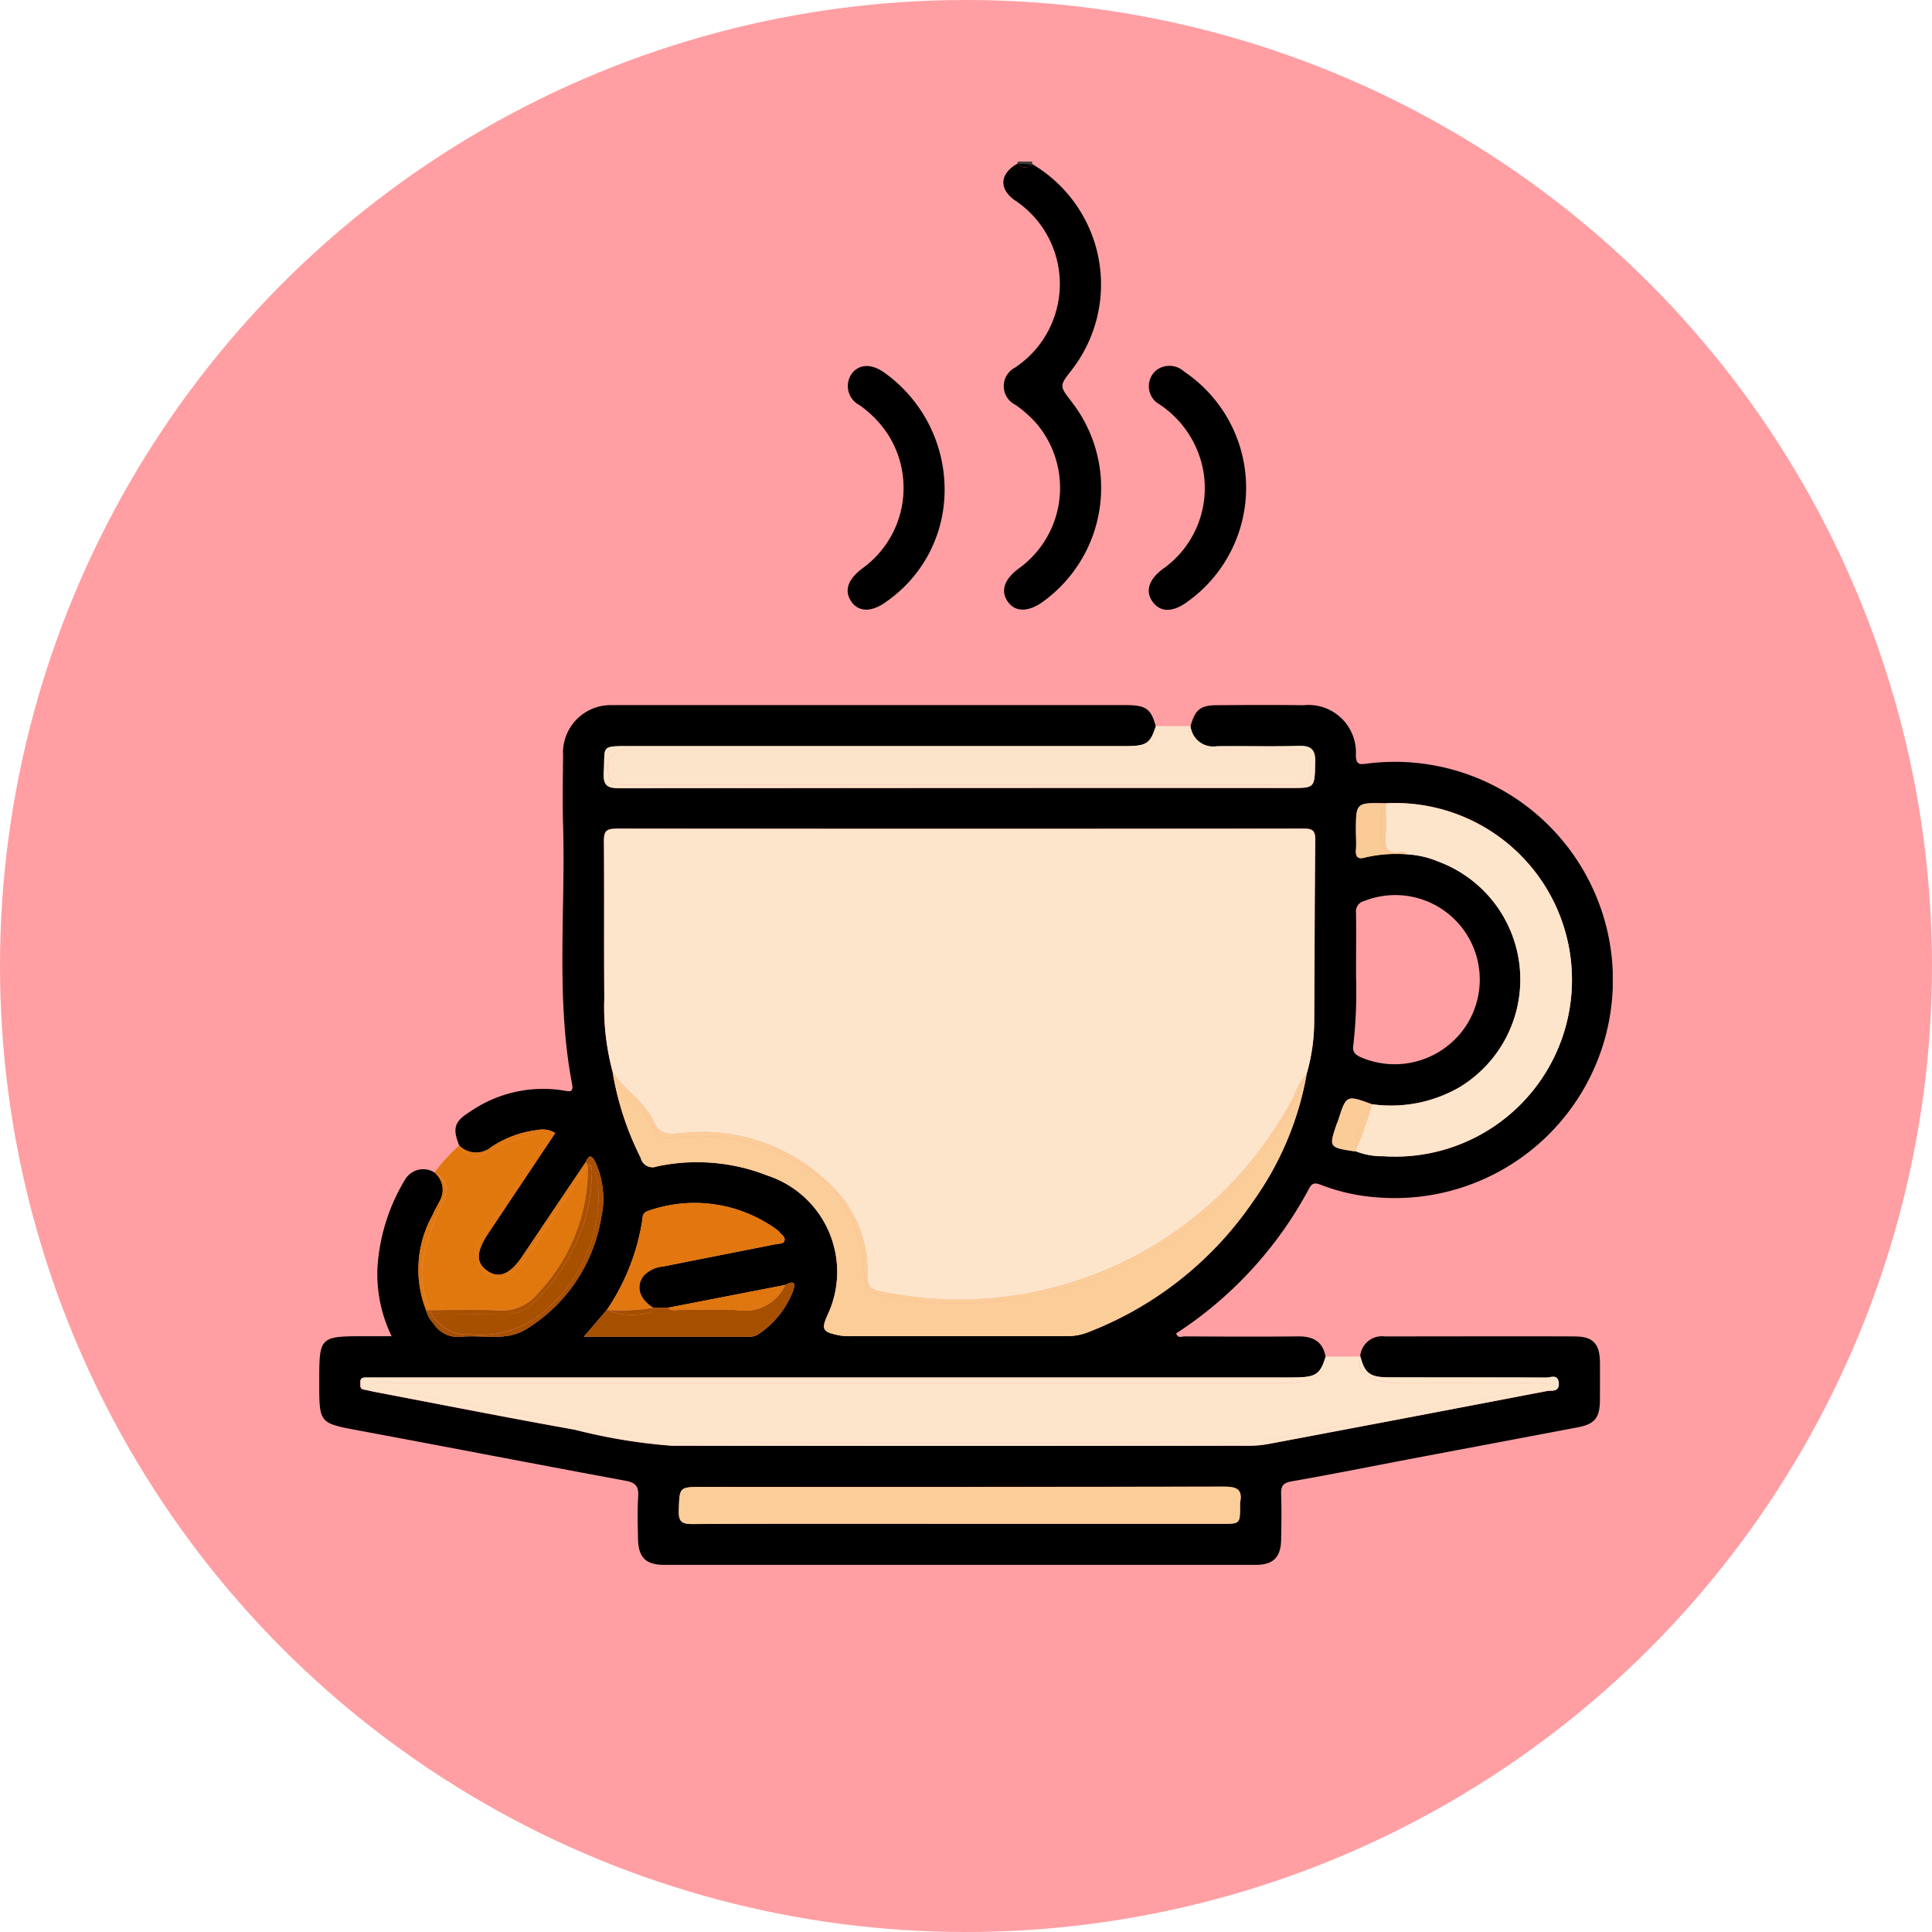 <svg xmlns="http://www.w3.org/2000/svg" xmlns:xlink="http://www.w3.org/1999/xlink" width="64.888" height="64.888" viewBox="0 0 64.888 64.888">
  <defs>
    <clipPath id="clip-path">
      <rect id="Rectángulo_38171" data-name="Rectángulo 38171" width="43.444" height="47.132" fill="none"/>
    </clipPath>
  </defs>
  <g id="_101" data-name="101" transform="translate(0 -0.002)">
    <circle id="Elipse_4823" data-name="Elipse 4823" cx="32.444" cy="32.444" r="32.444" transform="translate(0 0.002)" fill="#ff9fa3"/>
    <g id="Grupo_159171" data-name="Grupo 159171" transform="translate(10.722 5.428)">
      <g id="Grupo_159171-2" data-name="Grupo 159171" clip-path="url(#clip-path)">
        <path id="Trazado_137701" data-name="Trazado 137701" d="M72.661,0H72.2a.051.051,0,0,0-.028.071l.5.016L72.661,0" transform="translate(-48.721)" fill="#3b3b3b"/>
        <path id="Trazado_137702" data-name="Trazado 137702" d="M42.186,77.375c-2.132-.008-4.264,0-6.4,0a.732.732,0,0,0-.825.679c.144.561.321.7.95.7,1.763,0,3.527,0,5.291.008.146,0,.394-.139.421.182s-.241.239-.385.266q-4.69.9-9.384,1.784a3.72,3.72,0,0,1-.686.055q-9.662,0-19.324,0a18.775,18.775,0,0,1-3.258-.537c-2.245-.4-4.483-.844-6.723-1.271-.121-.023-.239-.057-.36-.076-.162-.025-.121-.148-.127-.248-.007-.118.061-.16.171-.159s.246,0,.368,0H32.7c.768,0,.913-.094,1.1-.7-.094-.518-.427-.689-.924-.684-1.272.013-2.545.006-3.817,0-.086,0-.214.078-.279-.1a13.2,13.2,0,0,0,4.475-4.886c.112-.214.262-.152.423-.09a6.464,6.464,0,0,0,1.831.405,7.326,7.326,0,1,0-.339-14.564c-.249.036-.342.018-.355-.274a1.594,1.594,0,0,0-1.751-1.69c-.966-.011-1.932-.008-2.9,0-.576,0-.749.15-.9.708a.763.763,0,0,0,.881.675c.92-.013,1.841.014,2.76-.012.429-.012.557.142.545.56-.023.851,0,.851-.832.851q-11.248,0-22.5.009c-.419,0-.59-.06-.562-.533.053-.9-.142-.882.911-.881q8.3,0,16.609,0c.709,0,.839-.088,1.019-.671-.16-.584-.328-.709-.994-.709q-8.537,0-17.074,0c-.077,0-.154,0-.23,0a1.6,1.6,0,0,0-1.607,1.7c-.008.782-.021,1.565,0,2.347.084,2.892-.246,5.8.3,8.675.054.284-.072.261-.265.225a4.321,4.321,0,0,0-3.148.7c-.538.333-.609.558-.376,1.143a.8.8,0,0,0,1.087.045,3.554,3.554,0,0,1,1.538-.564.815.815,0,0,1,.6.1L5.675,73.912c-.419.628-.421,1.006-.007,1.277.381.25.755.087,1.149-.5q1.064-1.583,2.13-3.165c.138-.323.241-.177.34.025A2.973,2.973,0,0,1,9.467,73.4,5.422,5.422,0,0,1,7,77.1c-.7.468-1.488.207-2.234.288a.979.979,0,0,1-.936-.459.932.932,0,0,1-.24-.436A3.741,3.741,0,0,1,3.8,73.316c.071-.169.164-.328.249-.49a.752.752,0,0,0-.174-.955.71.71,0,0,0-1,.249,6.491,6.491,0,0,0-.917,2.9,4.78,4.78,0,0,0,.473,2.348H1.55C0,77.371,0,77.371,0,78.93c0,1.371,0,1.358,1.351,1.609,2.98.555,5.955,1.133,8.936,1.683.342.063.446.191.425.529-.03.474-.015.951-.006,1.426.013.618.262.869.871.87q9.939,0,19.879,0c.586,0,.839-.256.85-.843.01-.506.016-1.013,0-1.518-.01-.27.047-.39.35-.443,1.387-.242,2.768-.521,4.151-.783,1.82-.345,3.641-.685,5.46-1.032.574-.109.74-.318.746-.911,0-.429.005-.859,0-1.288-.008-.6-.232-.85-.823-.852M34.73,67.6a16.09,16.09,0,0,0,.092-2.321c0-.811.007-1.469,0-2.127a.359.359,0,0,1,.271-.4,2.838,2.838,0,0,1,3.252,4.424A2.871,2.871,0,0,1,34.985,68c-.184-.084-.295-.173-.255-.408m-.561,2.659c.015-.043.037-.084.051-.127.275-.865.275-.865,1.134-.55a4.6,4.6,0,0,0,2.92-.557,4.226,4.226,0,0,0-.708-7.6,3.123,3.123,0,0,0-1.024-.235,4.524,4.524,0,0,0-1.4.1c-.224.069-.345.017-.323-.251.018-.212,0-.426,0-.638,0-.948,0-.948,1-.926a5.937,5.937,0,1,1-.082,11.852,2.411,2.411,0,0,1-.938-.171.2.2,0,0,1-.046,0c-.837-.13-.843-.138-.584-.9m-24.2-9.932q11.543.014,23.086,0c.277,0,.4.039.4.369-.025,2.054-.019,4.108-.037,6.162a6.387,6.387,0,0,1-.255,1.715h0a10.487,10.487,0,0,1-1.8,4.275,11.868,11.868,0,0,1-5.525,4.389,1.881,1.881,0,0,1-.712.138q-3.632-.005-7.264,0a1.932,1.932,0,0,1-.366-.019c-.613-.12-.654-.2-.394-.758a3.405,3.405,0,0,0-2.057-4.619,6.449,6.449,0,0,0-3.7-.305.409.409,0,0,1-.551-.288,10.116,10.116,0,0,1-.945-2.9,8.417,8.417,0,0,1-.277-2.455c-.015-1.763,0-3.526-.012-5.288,0-.316.074-.411.4-.41m-.3,16.163a7.377,7.377,0,0,0,1.2-3.088.235.235,0,0,1,.175-.233,4.691,4.691,0,0,1,4.35.641.383.383,0,0,1,.067.063c.066.1.219.165.17.3-.038.1-.182.09-.286.11q-1.888.372-3.776.747a1.042,1.042,0,0,0-.654.3c-.293.351-.163.8.313,1.09h.481l3.947-.767c.2-.1.382-.159.272.179a3.07,3.07,0,0,1-1.184,1.483.54.54,0,0,1-.305.075c-1.807,0-3.615,0-5.542,0l.769-.9M30.927,82.96a.482.482,0,0,0,0,.092c0,.615,0,.615-.593.615H21.453c-2.976,0-5.952-.007-8.928.009-.372,0-.459-.105-.448-.459.024-.786.005-.787.813-.787q8.744,0,17.488-.01c.426,0,.642.076.55.539" transform="translate(0 -37.916)"/>
        <path id="Trazado_137703" data-name="Trazado 137703" d="M36.96,124.3a2.52,2.52,0,0,1-1.044.115q-14.929,0-29.857,0a1.91,1.91,0,0,0-.673.049.69.69,0,0,0,.418.153q4.609.881,9.219,1.752a4.437,4.437,0,0,0,.825.058q9.293,0,18.586,0a17.292,17.292,0,0,0,3.13-.492q3.438-.637,6.869-1.31a1.253,1.253,0,0,0,.475-.149,1.166,1.166,0,0,0-.525-.06c-1.5,0-3.006,0-4.508,0a1.83,1.83,0,0,1-.938-.18c-.265-.152-.481-.345-.333-.7H37.435c.116.425-.149.622-.475.766" transform="translate(-3.636 -83.401)" fill="#fde5cb"/>
        <path id="Trazado_137704" data-name="Trazado 137704" d="M35.575,124.237H4.8c-.122,0-.245,0-.368,0s-.178.04-.171.159c.006.1-.036.223.127.248.121.019.239.053.36.076,2.24.426,4.478.868,6.723,1.27a18.8,18.8,0,0,0,3.257.537q9.662.019,19.324,0a3.72,3.72,0,0,0,.686-.055q4.693-.883,9.384-1.784c.144-.028.41.043.384-.267s-.276-.181-.421-.182c-1.764-.01-3.528,0-5.291-.008-.629,0-.807-.14-.95-.7-.148.356.068.549.333.7a1.832,1.832,0,0,0,.938.18c1.5,0,3.006,0,4.509,0a1.158,1.158,0,0,1,.525.06,1.253,1.253,0,0,1-.475.149q-3.431.672-6.869,1.31a17.321,17.321,0,0,1-3.13.492q-9.293.005-18.586,0a4.434,4.434,0,0,1-.824-.058q-4.612-.866-9.219-1.752a.686.686,0,0,1-.417-.153,1.908,1.908,0,0,1,.673-.049q14.929,0,29.857,0A2.521,2.521,0,0,0,36.2,124.3c.326-.143.591-.34.475-.766-.184.607-.33.7-1.1.7" transform="translate(-2.873 -83.4)" fill="#fde5cb"/>
        <path id="Trazado_137705" data-name="Trazado 137705" d="M47.706,59.114a3.044,3.044,0,0,1-.733.041H30.961c-.138,0-.276,0-.414,0-.613.011-.83.325-.659.929a.3.3,0,0,0,.294.236,4.952,4.952,0,0,0,.506.012H52.543c.092,0,.184,0,.276,0,.544-.012.6-.076.593-.62-.009-.457-.075-.539-.535-.55-.859-.021-1.718,0-2.577-.009a.961.961,0,0,1-.821-.33.373.373,0,0,1-.075-.462H48.236a.626.626,0,0,1-.531.753" transform="translate(-20.14 -39.401)" fill="#fce4ca"/>
        <path id="Trazado_137706" data-name="Trazado 137706" d="M46.933,59.032q-8.3,0-16.609,0c-1.053,0-.858-.016-.911.881-.028.472.143.534.562.533q11.249-.019,22.5-.009c.83,0,.81,0,.832-.852.011-.418-.116-.572-.545-.56-.919.026-1.84,0-2.76.011a.762.762,0,0,1-.881-.674.373.373,0,0,0,.074.462.961.961,0,0,0,.821.33c.859.007,1.718-.011,2.576.009.46.011.526.093.536.55.012.544-.049.608-.593.621-.092,0-.184,0-.276,0H30.4a5.046,5.046,0,0,1-.506-.012.3.3,0,0,1-.294-.237c-.172-.6.045-.917.658-.929.138,0,.276,0,.414,0H46.688a3.044,3.044,0,0,0,.733-.041.626.626,0,0,0,.531-.753c-.18.583-.31.67-1.019.67" transform="translate(-19.856 -39.401)" fill="#fce4ca"/>
        <path id="Trazado_137707" data-name="Trazado 137707" d="M71.147,1.471a3.371,3.371,0,0,1-.032,5.6.7.7,0,0,0,.02,1.249,4.173,4.173,0,0,1,.657.571,3.34,3.34,0,0,1-.561,4.935c-.485.364-.607.76-.344,1.118.251.341.689.336,1.17-.013a4.714,4.714,0,0,0,.965-6.713c-.415-.536-.415-.536,0-1.068A4.688,4.688,0,0,0,71.7.235a.328.328,0,0,1-.5-.016c-.595.335-.644.856-.055,1.252" transform="translate(-47.751 -0.148)"/>
        <path id="Trazado_137708" data-name="Trazado 137708" d="M72.68.235l-.5-.016a.328.328,0,0,0,.5.016" transform="translate(-48.732 -0.148)"/>
        <path id="Trazado_137709" data-name="Trazado 137709" d="M11.3,102.789a7.6,7.6,0,0,0-.6,1.628,3.132,3.132,0,0,0,.149,1.886c.01.022.021.041.031.062.756-.005,1.514-.035,2.268.006a1.563,1.563,0,0,0,1.366-.573,6.1,6.1,0,0,0,1.68-4.054.869.869,0,0,0-.008-.227c-.734,1-1.379,2.061-2.082,3.082a1.892,1.892,0,0,1-.413.489.755.755,0,0,1-.975-.011.765.765,0,0,1-.209-.954,2.97,2.97,0,0,1,.241-.391c.628-.945,1.261-1.887,1.886-2.834.08-.122.256-.252.164-.4-.11-.174-.309-.042-.467-.023a4.71,4.71,0,0,0-1.527.611c-.436.217-.649.146-.933-.247a5.476,5.476,0,0,0-.828.9c.421.27.5.533.259,1.045" transform="translate(-7.167 -67.789)" fill="#e1780e"/>
        <path id="Trazado_137710" data-name="Trazado 137710" d="M10.932,105.47c-.085.162-.178.322-.249.49a3.741,3.741,0,0,0-.212,3.177h.123c-.01-.021-.021-.04-.031-.062a3.126,3.126,0,0,1-.149-1.886,7.578,7.578,0,0,1,.6-1.628c.237-.512.163-.775-.259-1.045a.752.752,0,0,1,.174.955" transform="translate(-6.885 -70.56)" fill="#e1780e"/>
        <path id="Trazado_137711" data-name="Trazado 137711" d="M15.4,100.867a4.713,4.713,0,0,1,1.527-.611c.159-.019.357-.15.467.023.092.146-.084.276-.164.4-.625.947-1.257,1.889-1.885,2.834a2.976,2.976,0,0,0-.241.391.765.765,0,0,0,.209.954.756.756,0,0,0,.975.011,1.9,1.9,0,0,0,.413-.489c.7-1.021,1.348-2.08,2.082-3.082a.218.218,0,0,0-.068-.118q-1.065,1.582-2.13,3.164c-.394.586-.768.749-1.149.5-.413-.271-.411-.649.008-1.277L17.69,100.2a.819.819,0,0,0-.6-.1,3.563,3.563,0,0,0-1.538.564.8.8,0,0,1-1.087-.045c.284.393.5.464.933.247" transform="translate(-9.767 -67.569)" fill="#e1780e"/>
        <path id="Trazado_137712" data-name="Trazado 137712" d="M86.236,27.93c-.487.364-.609.76-.345,1.117s.682.348,1.169-.013a4.7,4.7,0,0,0-.112-7.722.731.731,0,0,0-.932-.055.7.7,0,0,0,.115,1.162,3.419,3.419,0,0,1,1.308,1.673,3.322,3.322,0,0,1-1.2,3.838" transform="translate(-57.895 -14.254)"/>
        <path id="Trazado_137713" data-name="Trazado 137713" d="M55.021,22.45a3.664,3.664,0,0,1,.93.944,3.333,3.333,0,0,1-.832,4.54c-.494.371-.62.751-.371,1.114s.694.365,1.2-.014a4.552,4.552,0,0,0,1.927-3.52,4.822,4.822,0,0,0-2.044-4.173c-.421-.287-.818-.27-1.064.046a.721.721,0,0,0,.253,1.063" transform="translate(-36.877 -14.27)"/>
        <path id="Trazado_137714" data-name="Trazado 137714" d="M29.724,77.125c.384.626,1.079,1,1.382,1.683.193.431.453.426.87.394a6.117,6.117,0,0,1,5.552,2.272,4.054,4.054,0,0,1,.754,2.5c-.01.315.083.463.41.53a12.683,12.683,0,0,0,11.926-3.737,13.054,13.054,0,0,0,1.981-2.8,2.291,2.291,0,0,1,.431-.747,6.387,6.387,0,0,0,.255-1.715c.018-2.054.012-4.108.037-6.162,0-.33-.122-.369-.4-.369q-11.543.009-23.086,0c-.327,0-.4.094-.4.41.015,1.763,0,3.526.012,5.289a8.417,8.417,0,0,0,.277,2.455" transform="translate(-19.872 -46.564)" fill="#fde5cb"/>
        <path id="Trazado_137715" data-name="Trazado 137715" d="M43.717,101.724a11.832,11.832,0,0,1-4.118-.09c-.743-.137-.8-.206-.838-.941a4.234,4.234,0,0,0-2.09-3.485,6.507,6.507,0,0,0-4.227-.922.68.68,0,0,1-.793-.385,3.381,3.381,0,0,0-.822-1.042,1.654,1.654,0,0,1-.507-.791,10.112,10.112,0,0,0,.946,2.9.409.409,0,0,0,.551.289,6.448,6.448,0,0,1,3.7.305,3.406,3.406,0,0,1,2.057,4.619c-.26.555-.219.638.394.757a1.931,1.931,0,0,0,.366.019q3.632,0,7.264,0a1.876,1.876,0,0,0,.712-.138,11.868,11.868,0,0,0,5.525-4.389,10.477,10.477,0,0,0,1.8-4.276,12.4,12.4,0,0,1-9.912,7.561" transform="translate(-20.472 -63.507)" fill="#fbcd98"/>
        <path id="Trazado_137716" data-name="Trazado 137716" d="M51.218,97.708a12.682,12.682,0,0,1-11.926,3.737c-.327-.067-.42-.215-.41-.53a4.055,4.055,0,0,0-.754-2.5,6.116,6.116,0,0,0-5.552-2.271c-.417.032-.677.037-.87-.394-.3-.679-1-1.057-1.382-1.683a1.655,1.655,0,0,0,.507.791,3.382,3.382,0,0,1,.822,1.042.68.68,0,0,0,.792.385,6.505,6.505,0,0,1,4.227.922,4.234,4.234,0,0,1,2.089,3.485c.043.735.095.8.838.941a11.824,11.824,0,0,0,4.118.09,12.4,12.4,0,0,0,9.912-7.561,2.288,2.288,0,0,0-.431.747,13.07,13.07,0,0,1-1.981,2.8" transform="translate(-20.472 -63.507)" fill="#fbcd98"/>
        <path id="Trazado_137717" data-name="Trazado 137717" d="M107.114,77.992a2.412,2.412,0,0,0,.938.171,5.937,5.937,0,1,0,.082-11.852c0,.383.023.768-.009,1.148s.093.542.479.489a.273.273,0,0,1,.254.077,3.106,3.106,0,0,1,1.024.235,4.226,4.226,0,0,1,.708,7.6,4.6,4.6,0,0,1-2.92.557A11.563,11.563,0,0,1,107.114,77.992Z" transform="translate(-72.315 -44.755)" fill="#fde5cb"/>
        <path id="Trazado_137718" data-name="Trazado 137718" d="M55.471,136.989q-8.744.021-17.487.01c-.808,0-.789,0-.813.787-.011.353.076.461.448.459,2.976-.017,5.952-.009,8.928-.009h8.882c.592,0,.592,0,.592-.615a.482.482,0,0,1,0-.092c.092-.463-.124-.54-.55-.539" transform="translate(-25.094 -92.484)" fill="#fbcd98"/>
        <path id="Trazado_137719" data-name="Trazado 137719" d="M31.3,111.213c-.475-.287-.605-.739-.313-1.09a1.042,1.042,0,0,1,.654-.3q1.887-.377,3.776-.747c.1-.02.248-.006.286-.11.049-.132-.1-.2-.17-.3a.381.381,0,0,0-.066-.063,4.691,4.691,0,0,0-4.35-.641.235.235,0,0,0-.175.233,7.381,7.381,0,0,1-1.2,3.088,6.83,6.83,0,0,0,1.562-.074" transform="translate(-20.079 -72.717)" fill="#e1770e"/>
        <path id="Trazado_137720" data-name="Trazado 137720" d="M16.95,104.173a5.484,5.484,0,0,1-.6,2.378,6.248,6.248,0,0,1-1.374,1.874,1.109,1.109,0,0,1-.729.342c-.839.019-1.679.013-2.519,0a.577.577,0,0,1-.172-.029,1.371,1.371,0,0,0,1.324.728,3.276,3.276,0,0,0,2.635-.916,5.042,5.042,0,0,0,1.65-3.385,2.869,2.869,0,0,0-.066-1.05c-.039-.113-.03-.294-.185-.321a.678.678,0,0,1,.037.375" transform="translate(-7.8 -70.076)" fill="#a75000"/>
        <path id="Trazado_137721" data-name="Trazado 137721" d="M16.562,103.171c.155.027.146.208.185.321a2.861,2.861,0,0,1,.066,1.05,5.042,5.042,0,0,1-1.65,3.385,3.277,3.277,0,0,1-2.635.916,1.372,1.372,0,0,1-1.324-.728.552.552,0,0,1-.168-.089.928.928,0,0,0,.24.436.98.98,0,0,0,.936.459c.747-.082,1.531.18,2.234-.288a5.423,5.423,0,0,0,2.471-3.7,2.973,2.973,0,0,0-.181-1.847c-.1-.2-.2-.348-.34-.025a.271.271,0,0,1,.166.112" transform="translate(-7.45 -69.449)" fill="#a75000"/>
        <path id="Trazado_137722" data-name="Trazado 137722" d="M11.632,108.762c.839.01,1.679.016,2.519,0a1.109,1.109,0,0,0,.729-.342,6.259,6.259,0,0,0,1.374-1.874,5.493,5.493,0,0,0,.6-2.378.679.679,0,0,0-.038-.375.289.289,0,0,0-.094,0l0,.006a.883.883,0,0,1,.008.227,6.1,6.1,0,0,1-1.68,4.054,1.564,1.564,0,0,1-1.366.573c-.754-.041-1.512-.011-2.268-.006.014.031.03.061.045.09a.565.565,0,0,0,.172.029" transform="translate(-7.706 -70.068)" fill="#a75000"/>
        <path id="Trazado_137723" data-name="Trazado 137723" d="M11.158,118.738h-.123a.55.55,0,0,0,.169.089c-.016-.029-.031-.059-.045-.09" transform="translate(-7.45 -80.162)" fill="#a75000"/>
        <path id="Trazado_137724" data-name="Trazado 137724" d="M27.609,103.564a.281.281,0,0,1,.094,0,.273.273,0,0,0-.166-.113.22.22,0,0,1,.068.118l0-.006" transform="translate(-18.591 -69.842)" fill="#a75000"/>
        <path id="Trazado_137725" data-name="Trazado 137725" d="M32.916,117.7a.543.543,0,0,0,.305-.075,3.07,3.07,0,0,0,1.184-1.483c.11-.338-.072-.283-.272-.179a1.492,1.492,0,0,1-1.55.856c-.649-.061-1.308-.01-1.962-.015-.147,0-.307.051-.435-.073H29.7a.131.131,0,0,1-.092.142,2.176,2.176,0,0,1-1.47-.068l-.769.9c1.927,0,3.735,0,5.542,0" transform="translate(-18.481 -78.235)" fill="#a64f00"/>
        <path id="Trazado_137726" data-name="Trazado 137726" d="M31.211,118.633a.131.131,0,0,0,.092-.142,6.811,6.811,0,0,1-1.562.074,2.176,2.176,0,0,0,1.47.068" transform="translate(-20.079 -79.995)" fill="#a64f00"/>
        <path id="Trazado_137727" data-name="Trazado 137727" d="M108.022,67.032c0-.238-.044-.491.145-.692-1-.021-1-.021-1,.926,0,.213.014.427,0,.639-.022.267.1.32.323.251a4.536,4.536,0,0,1,1.4-.1h0c-.877-.088-.879-.088-.868-1.023" transform="translate(-72.348 -44.784)" fill="#f8cb97"/>
        <path id="Trazado_137728" data-name="Trazado 137728" d="M110.414,67.988c-.386.053-.511-.109-.479-.489s.008-.765.009-1.148c-.189.2-.142.454-.145.692-.011.935-.008.935.868,1.023h0a.273.273,0,0,0-.254-.077" transform="translate(-74.126 -44.795)" fill="#f8cb97"/>
        <path id="Trazado_137729" data-name="Trazado 137729" d="M105.447,98.636a.2.2,0,0,0,.046,0,3.118,3.118,0,0,1,.555-1.575c-.859-.315-.859-.315-1.135.55-.014.044-.036.084-.05.127-.259.762-.253.771.584.9" transform="translate(-70.694 -65.395)" fill="#facc98"/>
        <path id="Trazado_137730" data-name="Trazado 137730" d="M107.669,97.456a3.122,3.122,0,0,0-.555,1.576,11.563,11.563,0,0,0,.555-1.576" transform="translate(-72.315 -65.794)" fill="#facc98"/>
        <path id="Trazado_137731" data-name="Trazado 137731" d="M39.487,116.528a2.879,2.879,0,0,1,.491-.4l-3.947.767h0c.952-.078,1.907-.043,2.861-.066a.847.847,0,0,0,.6-.3" transform="translate(-24.325 -78.399)" fill="#df760e"/>
        <path id="Trazado_137732" data-name="Trazado 137732" d="M36.466,116.968c.654.005,1.313-.046,1.962.015a1.492,1.492,0,0,0,1.55-.856,2.867,2.867,0,0,0-.491.4.847.847,0,0,1-.6.3c-.953.022-1.908-.013-2.86.065.128.124.288.072.435.073" transform="translate(-24.325 -78.4)" fill="#df760e"/>
      </g>
    </g>
  </g>
</svg>

